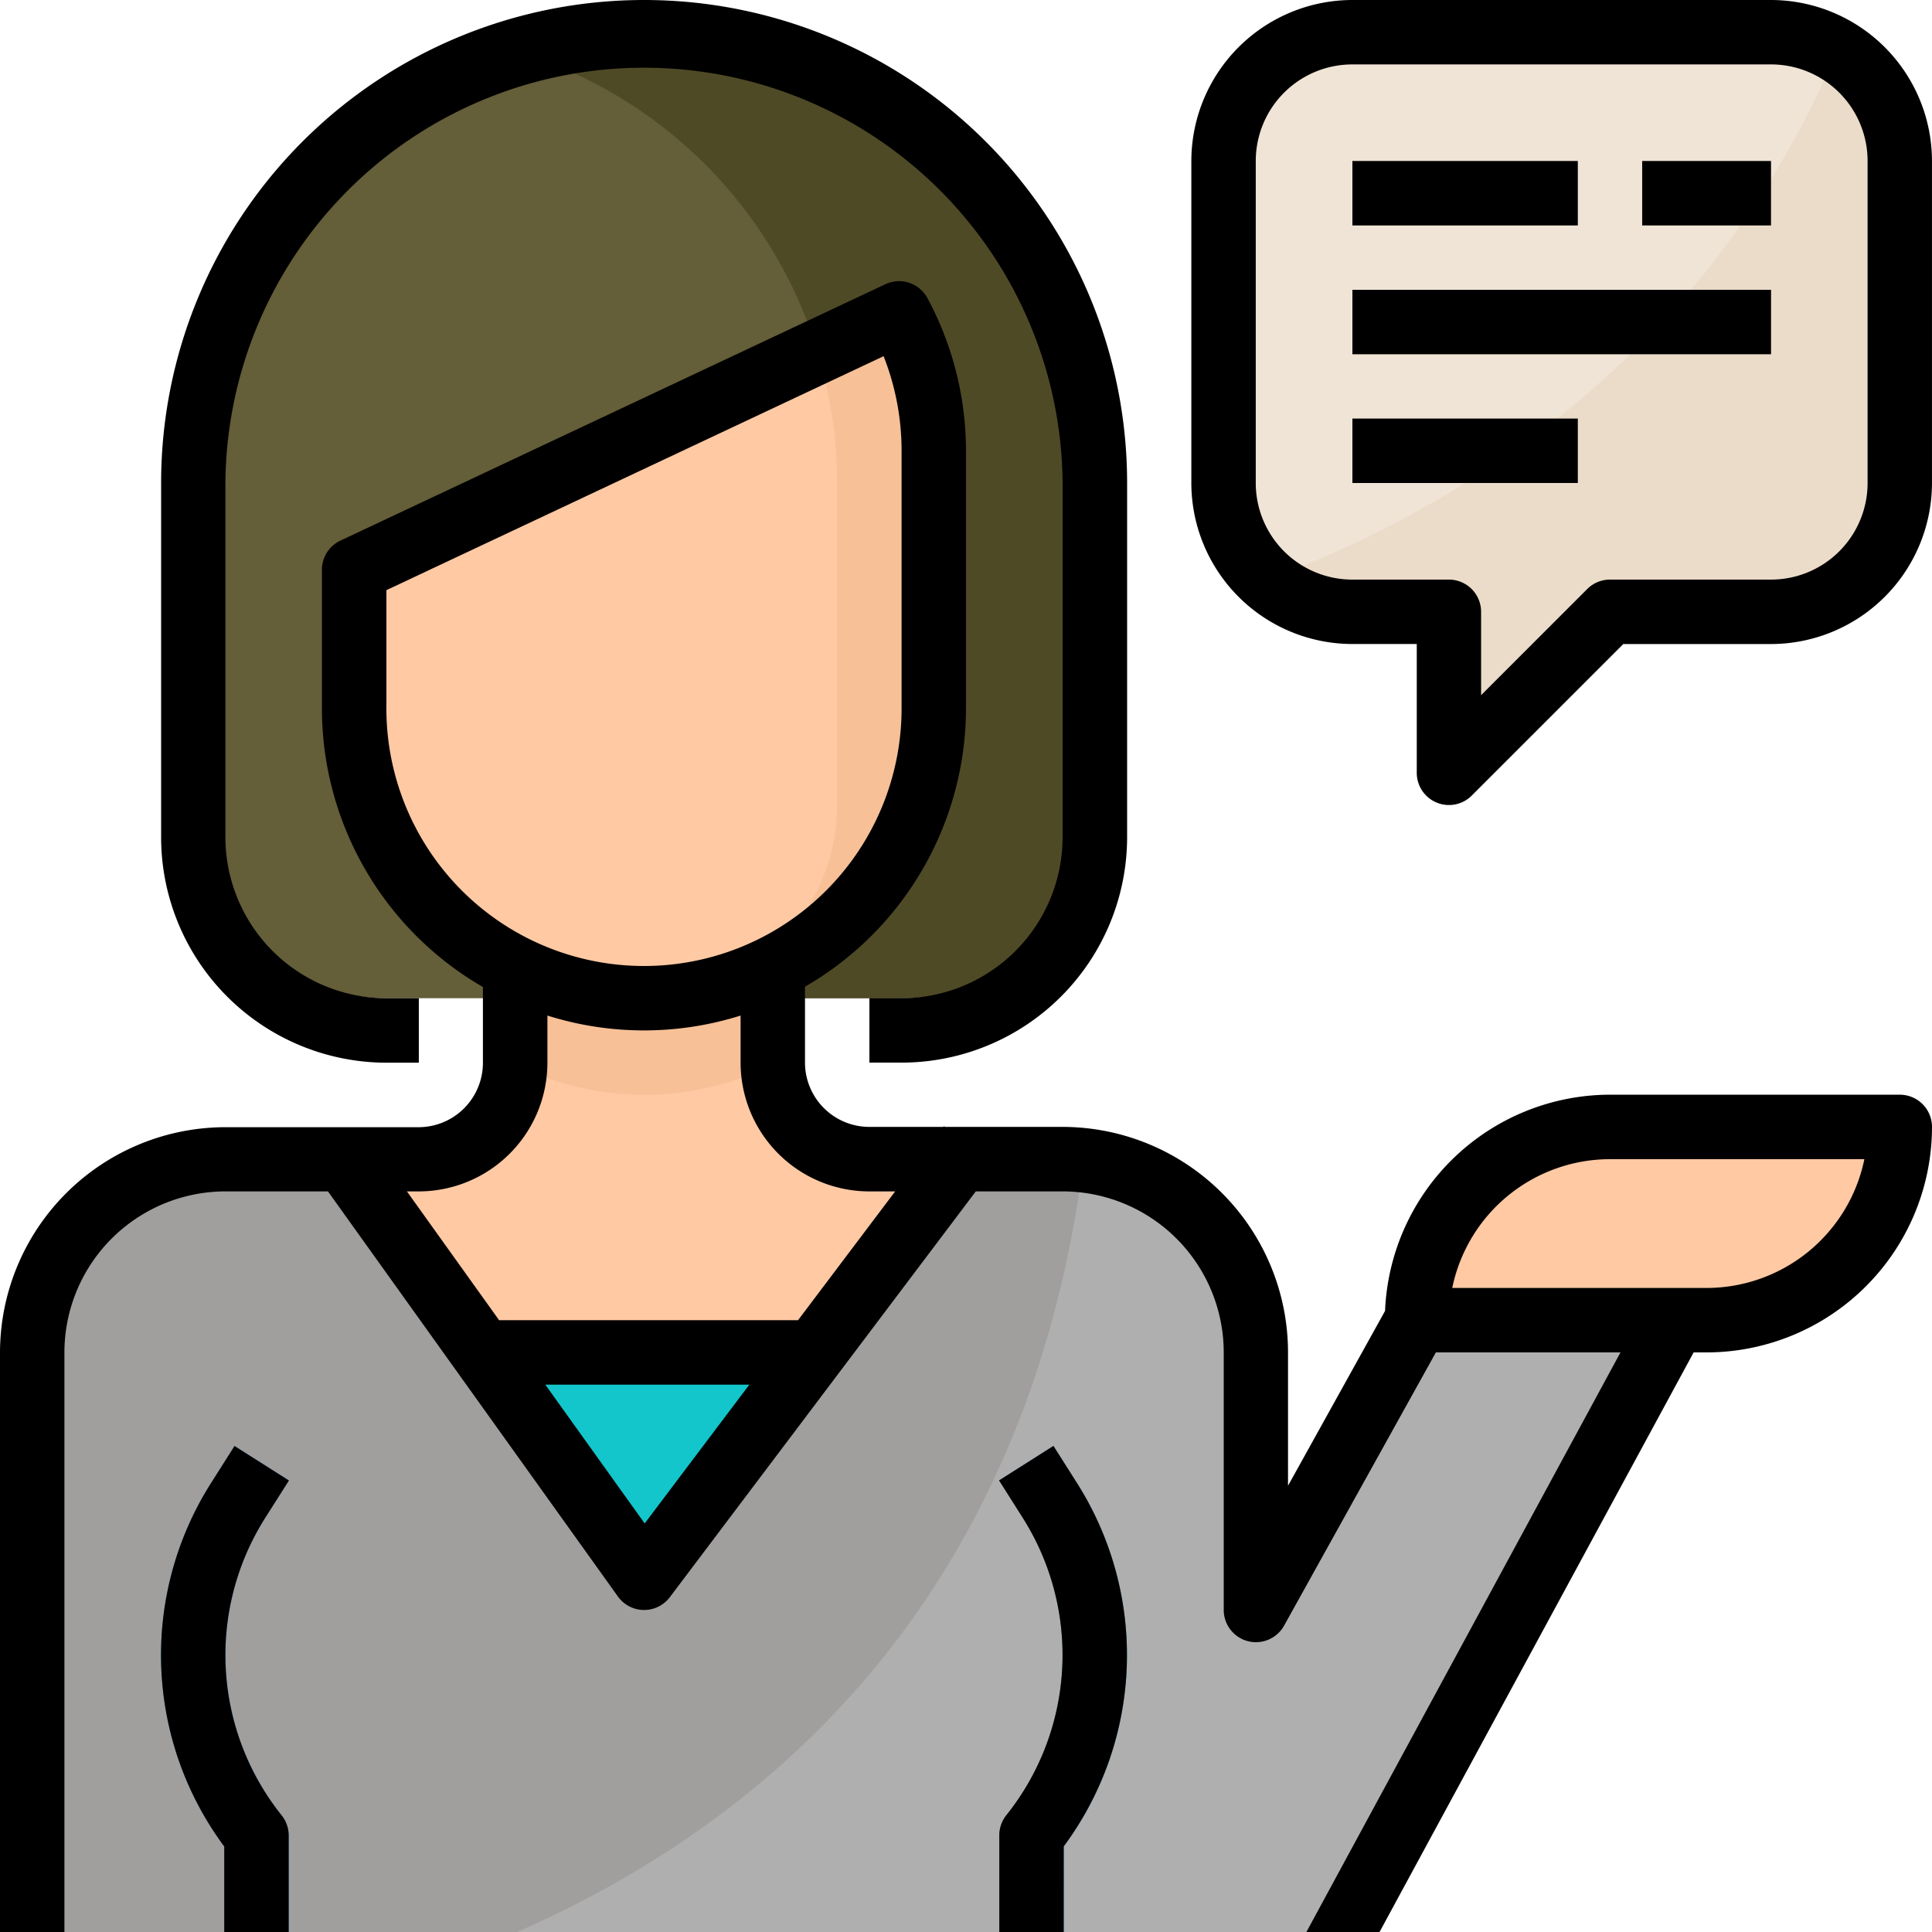 <svg id="apoyo_2_" data-name="apoyo (2)" xmlns="http://www.w3.org/2000/svg" width="72.824" height="72.824" viewBox="0 0 72.824 72.824">
  <path id="Trazado_676805" data-name="Trazado 676805" d="M344.9,8.533H329.122a4.855,4.855,0,0,0-4.855,4.855V25.525a4.855,4.855,0,0,0,4.855,4.855h3.641v6.069l6.069-6.069H344.9a4.855,4.855,0,0,0,4.855-4.855V13.388A4.855,4.855,0,0,0,344.9,8.533Z" transform="translate(-278.145 -7.319)" fill="#f0e4d6"/>
  <path id="Trazado_676806" data-name="Trazado 676806" d="M357.5,13.466c-5.009,11.941-14.861,17.48-21.437,19.932a4.809,4.809,0,0,0,3.178,1.214h3.641V40.68l6.069-6.069h6.069a4.855,4.855,0,0,0,4.855-4.855V17.619A4.837,4.837,0,0,0,357.5,13.466Z" transform="translate(-288.261 -11.551)" fill="#ebdcca"/>
  <path id="Trazado_676807" data-name="Trazado 676807" d="M58.3,285.093l12.137-23.061h-9.71l-6.069,10.924v-9.71a7.282,7.282,0,0,0-7.282-7.282H40.089a3.641,3.641,0,0,1-3.641-3.641v-4.855h-9.71v4.855a3.641,3.641,0,0,1-3.641,3.641H15.814a7.282,7.282,0,0,0-7.282,7.282v21.847Z" transform="translate(-7.318 -212.269)" fill="#fec9a3"/>
  <g id="Grupo_951647" data-name="Grupo 951647" transform="translate(6.069 54.504)">
    <path id="Trazado_676808" data-name="Trazado 676808" d="M47.481,401.518H45.054v-3.227a12.1,12.1,0,0,1-.5-13.695l.887-1.4,2.05,1.3-.887,1.4a9.669,9.669,0,0,0,.613,11.222,1.212,1.212,0,0,1,.266.758v3.641Z" transform="translate(-42.669 -383.198)" fill="#f5b789"/>
    <path id="Trazado_676809" data-name="Trazado 676809" d="M267.208,401.518H264.78v-3.641a1.213,1.213,0,0,1,.266-.759,9.667,9.667,0,0,0,.613-11.221l-.887-1.4,2.05-1.3.887,1.4a12.1,12.1,0,0,1-.5,13.695Z" transform="translate(-233.181 -383.198)" fill="#f5b789"/>
  </g>
  <path id="Trazado_676810" data-name="Trazado 676810" d="M85.185,37.663V25.525A16.992,16.992,0,0,0,68.192,8.533h0A16.992,16.992,0,0,0,51.2,25.525V37.663a7.282,7.282,0,0,0,7.282,7.282H77.9A7.282,7.282,0,0,0,85.185,37.663Z" transform="translate(-43.918 -7.319)" fill="#645e39"/>
  <path id="Trazado_676811" data-name="Trazado 676811" d="M141.389,8.533a17,17,0,0,0-4.855.712,16.994,16.994,0,0,1,12.137,16.28V37.663a7.282,7.282,0,0,1-7.282,7.282h9.71a7.282,7.282,0,0,0,7.282-7.282V25.525A16.992,16.992,0,0,0,141.389,8.533Z" transform="translate(-117.114 -7.319)" fill="#4f4a26"/>
  <path id="Trazado_676812" data-name="Trazado 676812" d="M386.391,305.949H375.467a7.282,7.282,0,0,1,7.283-7.282h10.924A7.282,7.282,0,0,1,386.391,305.949Z" transform="translate(-322.063 -256.186)" fill="#fec9a3"/>
  <g id="Grupo_951648" data-name="Grupo 951648" transform="translate(50.977 6.069)">
    <rect id="Rectángulo_337407" data-name="Rectángulo 337407" width="8.496" height="2.428" transform="translate(0)" fill="#ccbfb0"/>
    <rect id="Rectángulo_337408" data-name="Rectángulo 337408" width="4.855" height="2.428" transform="translate(10.924)" fill="#ccbfb0"/>
    <rect id="Rectángulo_337409" data-name="Rectángulo 337409" width="15.779" height="2.428" transform="translate(0 4.855)" fill="#ccbfb0"/>
    <rect id="Rectángulo_337410" data-name="Rectángulo 337410" width="8.496" height="2.428" transform="translate(0 9.71)" fill="#ccbfb0"/>
  </g>
  <path id="Trazado_676813" data-name="Trazado 676813" d="M146.25,252.384v-4.917h-9.716v4.917a10.836,10.836,0,0,0,9.722,0Z" transform="translate(-117.114 -212.269)" fill="#f7c097"/>
  <path id="Trazado_676814" data-name="Trazado 676814" d="M93.867,92.7v5.226a10.924,10.924,0,0,0,21.847,0v-9.71a10.865,10.865,0,0,0-1.307-5.183Z" transform="translate(-80.516 -71.22)" fill="#fec9a3"/>
  <rect id="Rectángulo_337411" data-name="Rectángulo 337411" width="16.992" height="13.351" transform="translate(15.779 50.977)" fill="#13c6cc"/>
  <path id="Trazado_676815" data-name="Trazado 676815" d="M60.724,313.269l-6.069,10.924v-9.71a7.282,7.282,0,0,0-7.282-7.282H43.489L31.594,322.978,20.306,307.2H15.815a7.282,7.282,0,0,0-7.282,7.282V336.33H58.3l12.137-23.061Z" transform="translate(-7.319 -263.506)" fill="#a19e9e"/>
  <path id="Trazado_676816" data-name="Trazado 676816" d="M180.66,313.547h-9.71l-6.069,10.924v-9.71a7.282,7.282,0,0,0-6.483-7.236c-2.185,16.955-12.369,25.149-21.362,29.084h31.485Z" transform="translate(-117.546 -263.784)" fill="#afafaf"/>
  <g id="Grupo_951649" data-name="Grupo 951649" transform="translate(6.069 54.504)">
    <path id="Trazado_676817" data-name="Trazado 676817" d="M47.481,401.518H45.054v-3.227a12.1,12.1,0,0,1-.5-13.695l.887-1.4,2.05,1.3-.887,1.4a9.669,9.669,0,0,0,.613,11.222,1.212,1.212,0,0,1,.266.758v3.641Z" transform="translate(-42.669 -383.198)" fill="#3685ba"/>
    <path id="Trazado_676818" data-name="Trazado 676818" d="M267.208,401.518H264.78v-3.641a1.213,1.213,0,0,1,.266-.759,9.667,9.667,0,0,0,.613-11.221l-.887-1.4,2.05-1.3.887,1.4a12.1,12.1,0,0,1-.5,13.695Z" transform="translate(-233.181 -383.198)" fill="#3685ba"/>
  </g>
  <path id="Trazado_676819" data-name="Trazado 676819" d="M181.591,97.921v-9.71a10.865,10.865,0,0,0-1.307-5.183L177.2,84.478a16.918,16.918,0,0,1,.746,4.947v12.137a7.282,7.282,0,0,1-7.282,7.282,10.923,10.923,0,0,0,10.924-10.924Z" transform="translate(-146.392 -71.219)" fill="#f7c097"/>
  <path id="Trazado_676820" data-name="Trazado 676820" d="M70.582,37.626H69.368v2.428h1.214a8.505,8.505,0,0,0,8.5-8.5V18.206a18.206,18.206,0,0,0-36.412,0V31.557a8.505,8.505,0,0,0,8.5,8.5h1.214V37.626H51.162a6.076,6.076,0,0,1-6.069-6.069V18.206a15.779,15.779,0,0,1,31.557,0V31.557A6.075,6.075,0,0,1,70.582,37.626Z" transform="translate(-36.597 0)"/>
  <path id="Trazado_676821" data-name="Trazado 676821" d="M47.489,384.5l-2.05-1.3-.887,1.4a12.1,12.1,0,0,0,.5,13.695v3.227H47.48v-3.641a1.213,1.213,0,0,0-.266-.759A9.669,9.669,0,0,1,46.6,385.9Z" transform="translate(-36.599 -328.694)"/>
  <path id="Trazado_676822" data-name="Trazado 676822" d="M337.58,0H321.8a6.076,6.076,0,0,0-6.069,6.069V18.206a6.076,6.076,0,0,0,6.069,6.069h2.428V29.13a1.214,1.214,0,0,0,.749,1.122,1.214,1.214,0,0,0,1.323-.263l5.713-5.713h5.566a6.076,6.076,0,0,0,6.069-6.069V6.069A6.076,6.076,0,0,0,337.58,0Zm3.641,18.206a3.641,3.641,0,0,1-3.641,3.641h-6.069a1.211,1.211,0,0,0-.858.356l-4,4V23.061a1.214,1.214,0,0,0-1.214-1.214H321.8a3.641,3.641,0,0,1-3.641-3.641V6.069A3.641,3.641,0,0,1,321.8,2.428H337.58a3.641,3.641,0,0,1,3.641,3.641Z" transform="translate(-270.825 0)"/>
  <rect id="Rectángulo_337412" data-name="Rectángulo 337412" width="8.496" height="2.428" transform="translate(50.977 6.069)"/>
  <rect id="Rectángulo_337413" data-name="Rectángulo 337413" width="4.855" height="2.428" transform="translate(61.9 6.069)"/>
  <rect id="Rectángulo_337414" data-name="Rectángulo 337414" width="15.779" height="2.428" transform="translate(50.977 10.924)"/>
  <rect id="Rectángulo_337415" data-name="Rectángulo 337415" width="8.496" height="2.428" transform="translate(50.977 15.778)"/>
  <path id="Trazado_676823" data-name="Trazado 676823" d="M264.78,397.877v3.641h2.427v-3.227a12.1,12.1,0,0,0,.5-13.695l-.887-1.4-2.05,1.3.887,1.4a9.668,9.668,0,0,1-.613,11.221A1.212,1.212,0,0,0,264.78,397.877Z" transform="translate(-227.112 -328.694)"/>
  <path id="Trazado_676824" data-name="Trazado 676824" d="M2.428,114.884A6.076,6.076,0,0,1,8.5,108.815h3.862l10.93,15.271a1.212,1.212,0,0,0,.971.507h.016a1.213,1.213,0,0,0,.971-.485l11.531-15.293h3.277a6.076,6.076,0,0,1,6.069,6.069v9.71a1.214,1.214,0,0,0,2.275.589l5.722-10.3h6.958L49.243,136.731H52l11.839-21.847h.485a8.505,8.505,0,0,0,8.5-8.5,1.214,1.214,0,0,0-1.214-1.214H60.687a8.5,8.5,0,0,0-8.479,8.15L48.55,119.91v-5.026a8.505,8.505,0,0,0-8.5-8.5H35.617l-.033-.025-.022.025H32.771a2.427,2.427,0,0,1-2.428-2.428V101.1a12.138,12.138,0,0,0,6.069-10.5V80.9a12.157,12.157,0,0,0-1.456-5.76,1.214,1.214,0,0,0-1.578-.522L12.834,84.283a1.215,1.215,0,0,0-.7,1.1v5.228a12.138,12.138,0,0,0,6.069,10.5v2.856a2.427,2.427,0,0,1-2.428,2.428H8.5a8.505,8.505,0,0,0-8.5,8.5v21.847H2.428ZM60.687,107.6h9.588a6.078,6.078,0,0,1-5.947,4.855H54.74A6.078,6.078,0,0,1,60.687,107.6ZM24.3,121.331,20.555,116.1h7.69ZM14.565,90.609V86.152l18.741-8.819a9.715,9.715,0,0,1,.678,3.566v9.71a9.71,9.71,0,1,1-19.42,0Zm1.214,18.206a4.855,4.855,0,0,0,4.855-4.855v-1.773a12.121,12.121,0,0,0,7.282,0v1.773a4.855,4.855,0,0,0,4.855,4.855h.971l-3.661,4.855H18.813l-3.475-4.855Z" transform="translate(0 -63.907)"/>
</svg>
